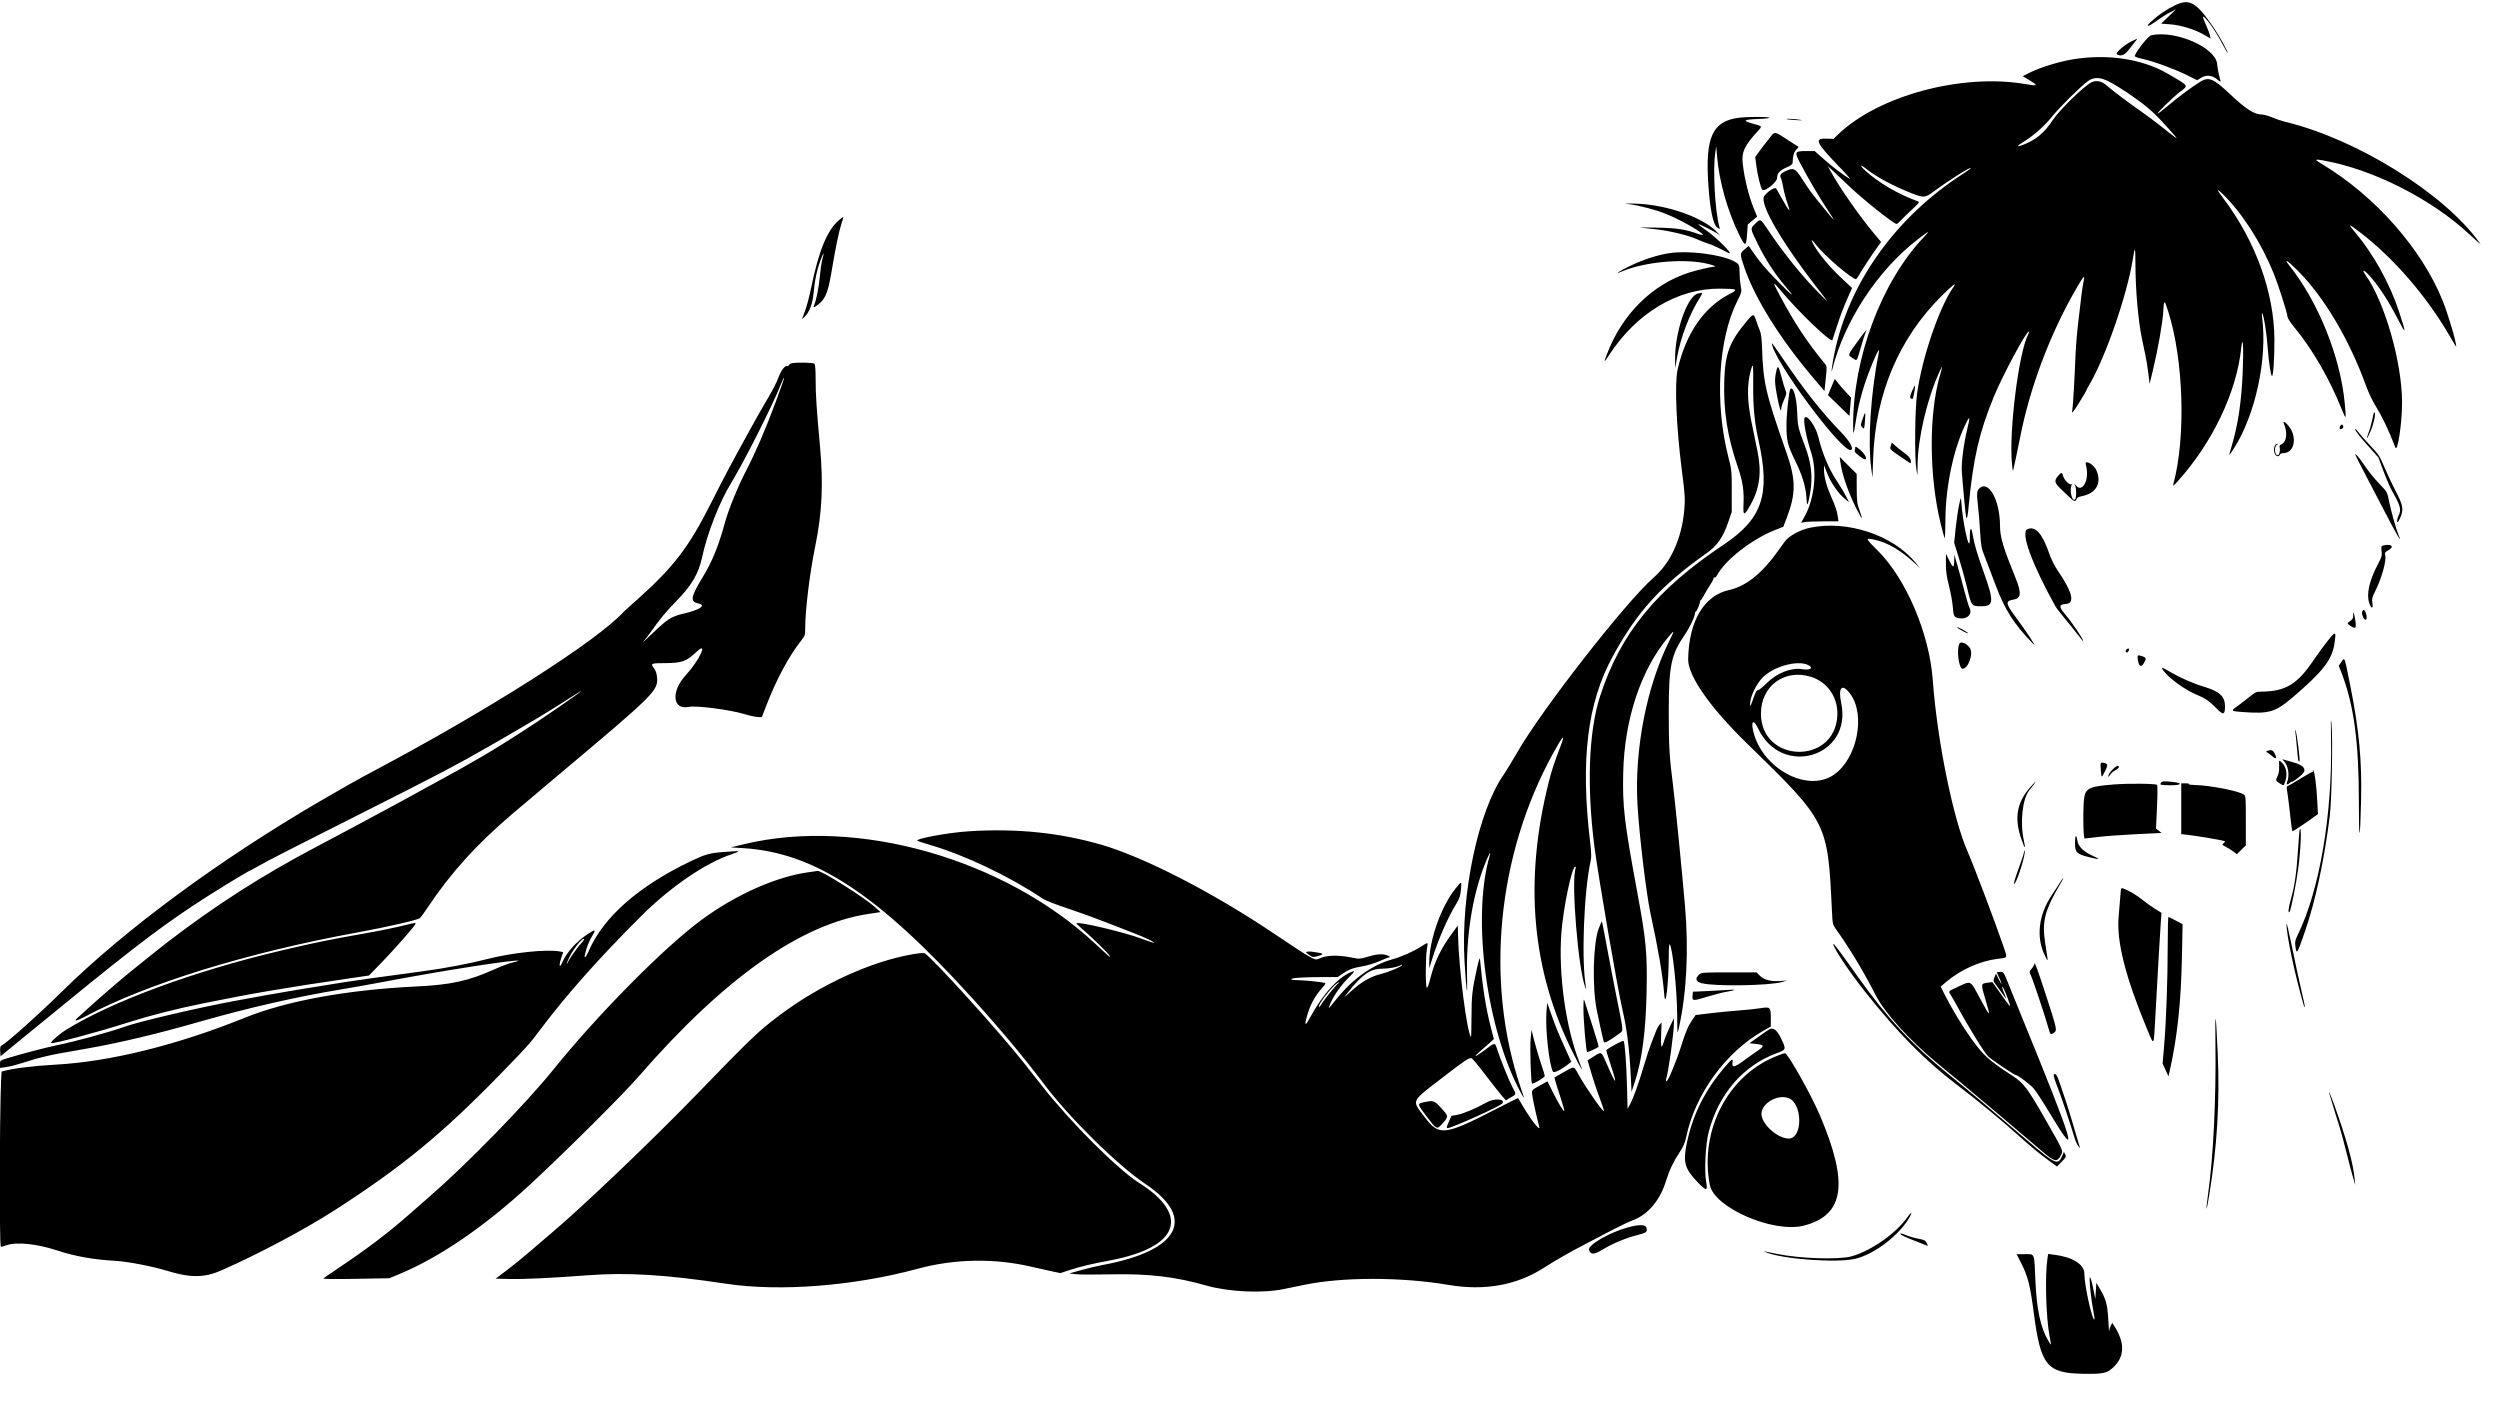 <svg width="400" height="226" viewBox="0 0 400 226" fill="none" xmlns="http://www.w3.org/2000/svg">
<g clip-path="url(#clip0_0_1)">
<path fill-rule="evenodd" clip-rule="evenodd" d="M348.046 0.824C346.747 1.439 345.32 2.402 344.245 3.391C343.123 4.424 343.634 4.379 345.087 3.317C345.727 2.849 346.683 2.247 347.211 1.979L348.173 1.492L346.973 2.636L345.774 3.78L347.246 3.893C348.975 4.026 351.227 4.726 352.7 5.589L353.694 6.172L353.579 5.628C353.515 5.328 353.214 4.54 352.909 3.875C352.604 3.21 352.411 2.667 352.48 2.667C352.87 2.667 354.361 4.747 355.496 6.875C355.973 7.769 356.395 8.5 356.433 8.5C356.604 8.5 355.104 5.76 354.235 4.485C351.426 0.361 350.359 -0.27 348.046 0.824ZM344.214 5.636C343.735 5.738 341.935 7.972 341.554 8.939C341.507 9.058 341.965 9.235 342.781 9.415C344.55 9.804 347.897 11.028 349.898 12.017L351.546 12.832L352.121 12.477C352.99 11.939 353.867 12.004 354.692 12.667C355.219 13.09 355.35 13.142 355.278 12.898C355.004 11.957 354.839 11.14 354.737 10.206C354.45 7.577 348.079 4.81 344.214 5.636ZM341.013 6.631C339.827 7.225 338.395 8.498 338.698 8.689C339.292 9.066 339.92 8.845 340.536 8.042C340.87 7.606 341.341 7.006 341.584 6.708C341.826 6.41 342 6.169 341.97 6.173C341.941 6.176 341.51 6.383 341.013 6.631ZM278.196 18.846C273.961 19.395 272.803 21.977 273.343 29.667C273.625 33.672 274.116 35.986 274.776 36.419C275.212 36.704 275.215 36.703 275.105 36.312C274.394 33.778 274.029 27.04 274.456 24.333L274.6 23.417L274.73 25C275.061 29.021 276.39 33.726 278.29 37.604C279.227 39.516 279.385 39.502 279.528 37.489L279.639 35.922L280.393 35.285L281.147 34.649L280.821 33.888C279.883 31.699 279.128 28.771 278.835 26.177C278.625 24.328 279.105 23.302 281.28 20.947C281.976 20.194 281.986 20.21 280.567 19.817C278.672 19.292 278.856 19.13 281.462 19.029C282.66 18.982 283.288 18.902 283.083 18.821C282.655 18.653 279.564 18.668 278.196 18.846ZM285.847 19.062C285.885 19.096 286.554 19.165 287.333 19.215C288.363 19.282 288.545 19.268 288 19.166C287.237 19.022 285.721 18.949 285.847 19.062ZM282.966 22.292C282.468 22.91 281.786 23.801 281.449 24.27L280.837 25.123L281.005 26.458C281.192 27.956 281.724 30.124 281.962 30.362C282.341 30.741 284.333 29.157 284.333 28.476C284.333 27.709 284.728 27.285 285.958 26.732C286.721 26.388 286.833 26.276 286.833 25.856C286.833 25.001 287.032 24.347 287.42 23.929L287.799 23.52L286.525 22.7C283.674 20.865 284.076 20.912 282.966 22.292ZM134.293 35.175C132.363 36.765 130.979 40.135 129.739 46.256C129.503 47.42 129.086 48.981 128.812 49.725L128.313 51.077L128.743 50.673C129.518 49.945 130.015 48.612 130.185 46.806C130.382 44.71 130.695 43.225 131.262 41.697C131.782 40.292 131.929 40.203 131.573 41.508C131.436 42.008 131.252 43.266 131.163 44.304C131.021 45.963 130.616 47.995 130.252 48.875C130.059 49.341 130.358 49.211 131.219 48.455C132.165 47.623 132.572 46.433 133.171 42.75C133.654 39.777 134.276 36.826 134.657 35.696C135.043 34.552 135.045 34.555 134.293 35.175ZM126.698 58.119C126.486 58.159 126.272 58.299 126.222 58.429C126.173 58.559 126.059 58.62 125.97 58.565C125.683 58.387 125.013 59.197 124.656 60.152C124.238 61.269 123.553 62.591 122.402 64.5C121.599 65.832 118.536 71.369 116.549 75.083C116.058 76 114.824 78.4 113.807 80.417C110.21 87.548 107.829 90.675 102.086 95.809C100.893 96.876 99.879 97.791 99.833 97.842C95.658 102.477 78.2 113.603 59.833 123.336C57.421 124.614 54.782 126.098 51.25 128.16C35.031 137.632 20.083 148.65 10 158.566C6.02 162.48 1.282 166.713 0.208 167.313C0.052 167.401 -0.004 167.689 0.031 168.219L0.083 168.997L3.75 165.992C20.421 152.331 24.501 149.161 30.937 144.871C33.907 142.892 39.998 139.167 40.265 139.167C40.293 139.167 40.751 138.914 41.283 138.605C42.739 137.76 46.775 135.695 59.167 129.454C70.324 123.834 73.107 122.37 78.25 119.414C85.385 115.314 87.359 114.128 91.904 111.214C95.035 109.207 90.744 112.288 86 115.453C83.262 117.28 79.117 119.895 77.292 120.947C74.837 122.363 74.193 122.731 73.417 123.165C72.282 123.799 66.006 127.239 64.667 127.961C64.071 128.282 62.721 129.014 61.667 129.586C59.073 130.994 53.402 134.025 50.75 135.42C41.979 140.033 34.504 144.82 26.667 150.844C25.898 151.435 22.412 154.223 20.705 155.612C19.071 156.942 15.331 160.175 14.181 161.252C13.577 161.817 12.909 162.423 12.696 162.598C11.614 163.488 12.044 163.495 13.693 162.614C23.42 157.418 39.548 152.429 56.917 149.241C62.094 148.291 66.829 147.207 67.189 146.89C67.338 146.759 67.895 145.998 68.426 145.2C72.114 139.663 76.291 135.047 82.013 130.188C83.808 128.664 87.063 125.917 89.247 124.083C104.734 111.085 105.306 110.52 105.129 108.381C105.083 107.826 104.921 107.308 104.698 107.007C104.044 106.122 104.06 106.113 106.5 106.098C109.12 106.081 109.826 105.823 111.445 104.292C113.386 102.456 111.925 105.634 109.73 108.022C107.32 110.643 107.588 113.624 110.188 113.104C111.434 112.855 116.78 113.549 119.148 114.267C119.917 114.501 120.848 114.705 121.217 114.721L121.889 114.75L122.666 112.743C124.193 108.801 126.193 105.055 128.023 102.712C128.824 101.685 128.833 101.66 128.833 100.451C128.833 97.632 129.564 91.664 130.419 87.5C131.54 82.041 131.758 77.44 131.186 71.25C130.65 65.444 130.501 63.135 130.5 60.658C130.5 59.125 130.436 58.336 130.3 58.2C130.106 58.006 127.587 57.949 126.698 58.119ZM124.105 64.344C122.385 68.931 120.874 72.433 119.352 75.36C118.072 77.82 116.559 81.531 115.998 83.583C114.949 87.423 113.965 89.828 112.358 92.473C110.48 95.564 110.382 96.276 111.792 96.577C113.043 96.845 111.944 97.581 109.418 98.168C107.433 98.629 106.787 99.036 104.417 101.319C103.317 102.379 102.646 102.984 102.927 102.665C103.207 102.345 103.676 101.746 103.969 101.333C105.686 98.914 106.486 97.941 108.2 96.194C110.654 93.692 111.779 91.78 112.337 89.167C113.15 85.353 115.097 80.367 116.974 77.289C119.105 73.795 123.704 64.675 124.926 61.521C125.188 60.844 125.426 60.362 125.455 60.448C125.484 60.535 124.876 62.288 124.105 64.344ZM374.534 68.032C374.312 68.255 374.262 68.668 374.458 68.664C374.803 68.657 375.031 68.358 374.887 68.102C374.769 67.891 374.691 67.875 374.534 68.032ZM376.833 68.741C376.833 68.902 377.668 69.97 378.689 71.116L380.544 73.199L381.351 75.364C381.794 76.555 382.396 77.954 382.687 78.473C384.138 81.055 384.252 81.503 383.736 82.59C383.591 82.896 383.504 83.282 383.544 83.448C383.595 83.663 383.728 83.509 384.002 82.917C384.628 81.563 384.52 80.884 383.317 78.593C382.747 77.508 381.924 75.766 381.488 74.722C380.754 72.964 380.589 72.711 379.243 71.297C378.444 70.458 377.575 69.474 377.312 69.11C376.997 68.676 376.833 68.55 376.833 68.741ZM376.833 72.731C376.833 72.79 377.629 74.355 378.602 76.21C379.574 78.065 380.933 80.671 381.623 82C383.591 85.797 384.45 87.234 383.749 85.555C383.38 84.671 382.571 81.797 382.265 80.279C381.948 78.708 381.973 78.755 380.828 77.549C379.727 76.389 378.956 75.426 378.047 74.077C377.41 73.132 376.833 72.493 376.833 72.731ZM316.667 78.167C316.283 78.551 316.255 79.064 316.503 81.155C316.596 81.941 316.739 83.708 316.819 85.083C316.949 87.29 317.026 87.73 317.474 88.833C317.753 89.521 318.554 91.621 319.254 93.5C320.783 97.605 322.226 99.863 325.378 103.083C325.99 103.709 324.209 101.016 322.375 98.543C320.889 96.539 320.858 96.145 322.165 95.936C323.378 95.742 323.465 94.879 322.51 92.531C320.498 87.584 320.006 85.935 320.002 84.118C319.994 80.003 318.139 76.694 316.667 78.167ZM313.456 80.764C313.295 81.504 313.051 83.174 312.914 84.474L312.665 86.837L313.413 89.248C313.825 90.573 314.391 92.616 314.672 93.787C315.457 97.059 315.408 96.993 317.049 96.998C319.053 97.003 319.081 96.236 317.265 91.181C316.375 88.705 315.891 87.073 315.686 85.851C315.382 84.048 315.167 84.223 315.167 86.273C315.167 88.846 314.004 83.619 313.79 80.083C313.755 79.495 313.716 79.574 313.456 80.764ZM289.583 84.442C288.007 84.776 286.22 85.751 285.583 86.624C285.308 87.001 284.771 87.746 284.39 88.279C281.892 91.777 279.311 93.823 276.667 94.4C272.635 95.279 270.203 99.395 270.106 105.5C270.064 108.108 273.605 113.187 279.396 118.83C292.44 131.539 292.428 131.514 293.101 145.583C293.211 147.871 293.223 147.931 293.753 148.667C295.859 151.593 298.27 155.597 300.076 159.167C301.547 162.076 305.478 166.413 310.083 170.207C311.183 171.114 312.871 172.505 313.833 173.299C315.869 174.978 324.152 181.978 326.583 184.073C328.758 185.947 329.131 186.03 329.775 184.784C330.127 184.104 330.169 184.198 327.225 179.041C324.424 174.135 323.796 173.304 322 172.13C318.146 169.612 317.383 168.922 315.372 166.138C314.096 164.37 312.246 161.316 311.254 159.341L310.507 157.853L311.378 157.114C313.679 155.162 316.77 153.77 319.583 153.419C321.327 153.202 321.231 153.423 320.507 151.291C319.331 147.824 315.704 138.239 314.784 136.167C312.499 131.017 309.932 118.346 309.246 108.833C308.705 101.344 304.95 92.54 300.374 88.032C298.382 86.07 298.371 85.999 300.127 86.403C302.114 86.861 304.236 88.128 306.402 90.152L307.221 90.917L306.486 90.02C302.854 85.596 295.53 83.179 289.583 84.442ZM324.391 84.662C323.242 85.137 325.062 90.148 328.901 97.08C329.001 97.262 329.615 98.049 330.264 98.83C330.914 99.611 331.87 100.802 332.389 101.476C332.909 102.15 333.333 102.659 333.333 102.608C333.333 102.258 331.577 99.653 330.382 98.232C329.381 97.041 329.416 96.699 330.542 96.634C332.021 96.549 331.596 94.745 329.313 91.41C328.724 90.55 328.211 89.526 327.854 88.5C326.758 85.345 325.666 84.135 324.391 84.662ZM381.27 87.286C381.001 87.355 380.971 87.478 381.053 88.172C381.138 88.889 381.073 89.121 380.475 90.258C379.084 92.896 378.602 95.051 379.08 96.489C379.412 97.489 379.729 97.449 379.576 96.427C379.488 95.84 379.556 95.547 379.966 94.734C381.094 92.497 381.907 89.548 381.62 88.74C381.519 88.457 381.616 88.329 382.173 88.016C383.19 87.445 382.579 86.95 381.27 87.286ZM311.344 90.167C311.339 91.392 311.451 92.202 311.841 93.75C312.118 94.85 312.39 96.35 312.445 97.083C312.562 98.638 312.638 98.771 313.494 98.916C314.775 99.132 315.635 98.237 315.116 97.226C314.981 96.964 314.599 95.7 314.266 94.417C313.933 93.133 313.442 91.333 313.174 90.417L312.687 88.75L312.677 89.708C312.664 90.936 312.478 90.917 311.854 89.625L311.351 88.583L311.344 90.167ZM378.003 97.747C377.757 98.042 378.149 99.167 378.497 99.167C378.734 99.167 378.698 98.328 378.441 97.864C378.246 97.514 378.205 97.503 378.003 97.747ZM376.5 98.493C376.5 98.973 376.397 99.126 375.792 99.547C375.528 99.732 375.555 99.787 376.091 100.151C376.914 100.711 377.067 100.494 376.825 99.108C376.619 97.921 376.5 97.697 376.5 98.493ZM313.15 100.396C313.375 100.667 314.81 101.412 314.911 101.311C314.944 101.277 314.514 101.001 313.955 100.696C313.396 100.391 313.034 100.256 313.15 100.396ZM372.46 102.495C371.844 103.266 370.832 104.649 370.212 105.57C367.532 109.545 365.676 110.652 361.667 110.667C361.019 110.669 360.786 110.778 359.964 111.46C359.439 111.894 358.596 112.543 358.089 112.901C356.88 113.755 356.898 113.782 358.751 113.921C363.049 114.243 364.043 113.954 366.833 111.571C371.678 107.433 373.108 105.594 373.509 102.988C373.822 100.949 373.732 100.906 372.46 102.495ZM313.506 102.989C313.016 103.904 313.405 107 314.009 107C314.917 107 315.774 104.619 315.195 103.708C314.719 102.957 313.745 102.543 313.506 102.989ZM340.293 103.869C340.113 104.003 340.057 104.164 340.143 104.3C340.252 104.473 340.321 104.466 340.489 104.263C340.794 103.896 340.648 103.604 340.293 103.869ZM342.049 105.523C342.194 106.608 342.559 106.851 342.987 106.149C343.45 105.39 343.425 105.231 342.808 105.016C342.003 104.736 341.948 104.773 342.049 105.523ZM289.342 106.421C290.222 106.876 289.64 107.271 288.378 107.073C286.537 106.785 284.305 107.673 282.6 109.371C281.967 110.001 281.355 110.48 281.241 110.436C281.107 110.385 280.901 110.727 280.668 111.386C280.085 113.034 280.025 113.157 280.011 112.739C279.975 111.631 280.897 109.607 281.952 108.479C283.668 106.645 287.637 105.54 289.342 106.421ZM346.159 107.322C346.981 108.477 349.64 110.408 351.381 111.116C352.772 111.681 353.564 112.218 354.582 113.285C355.713 114.473 356 114.417 356 113.011C356 111.411 355.123 110.612 352.516 109.837C350.934 109.367 348.734 108.399 347.253 107.523C345.87 106.704 345.696 106.672 346.159 107.322ZM289.75 108.291C292.412 109.124 294.107 111.599 293.976 114.46C293.611 122.427 281.753 122.142 281.75 114.167C281.749 109.754 285.537 106.972 289.75 108.291ZM296.028 111.003C298.567 114.411 297.118 121.476 293.362 123.999C289.079 126.876 281.836 122.878 280.496 116.897C280.135 115.288 280.603 115.079 281.292 116.542C285.057 124.537 296.399 121.091 294.596 112.5C294.063 109.962 294.732 109.263 296.028 111.003ZM362.75 120.167C362.567 120.245 362.497 120.315 362.595 120.322C362.693 120.328 363.087 120.602 363.47 120.93C364.226 121.576 364.389 121.414 363.912 120.492C363.654 119.993 363.352 119.908 362.75 120.167ZM364.652 121.849C364.644 121.978 364.649 122.433 364.663 122.861C364.678 123.292 364.573 123.864 364.428 124.144C364.066 124.845 364.087 124.924 364.759 125.339C365.431 125.754 365.387 125.77 365.642 125.017C366.045 123.823 365.807 122.647 365.017 121.932C364.751 121.691 364.663 121.671 364.652 121.849ZM336.125 123.125C336.233 124.539 336.226 124.535 336.739 123.522C337.264 122.486 337.273 122.234 336.792 122.105C336.059 121.909 336.034 121.946 336.125 123.125ZM337.996 123.132C337.631 123.496 337.336 123.934 337.339 124.105C337.344 124.366 337.382 124.351 337.569 124.013C337.692 123.791 338.074 123.452 338.417 123.26C339.039 122.912 339.193 122.648 338.842 122.531C338.741 122.497 338.36 122.767 337.996 123.132ZM345.727 125.299C345.552 125.579 345.645 125.602 347.103 125.639C349.013 125.688 349.414 125.292 347.642 125.107C346.135 124.95 345.932 124.97 345.727 125.299ZM324.868 125.917C322.707 128.371 322.26 130.823 323.372 134.124C323.958 135.866 324.161 136.021 323.815 134.462C323.172 131.561 323.598 127.745 324.717 126.398C325.912 124.959 326.024 124.604 324.868 125.917ZM338.25 125.511C334.429 125.808 333.766 126.088 333.488 127.523C333.252 128.744 333.296 134.167 333.542 134.165C333.656 134.164 334.612 134.054 335.667 133.919C336.721 133.785 339.443 133.584 341.715 133.474L345.847 133.274L345.404 132.92L344.961 132.567L345.12 129.159C345.212 127.187 345.217 125.68 345.131 125.583C344.943 125.37 340.654 125.325 338.25 125.511ZM155 133.006C151.776 133.212 146.447 134.189 146.784 134.511C146.857 134.581 147.704 134.867 148.667 135.145C154.304 136.778 161.479 140.189 166.833 143.78C167.271 144.074 168.866 144.704 170.667 145.295C172.362 145.851 175.192 146.875 176.955 147.57C178.717 148.265 180.667 149.024 181.288 149.257C182.853 149.845 184.667 150.692 184.667 150.835C184.667 150.901 183.785 150.622 182.708 150.214C179.904 149.154 172.537 147.408 172.217 147.728C172.187 147.757 172.633 148.186 173.207 148.681C174.823 150.076 177.344 152.541 177.537 152.914C177.739 153.307 177.591 153.184 175.25 151.003C160.646 137.401 137.233 130.738 119.167 135.042L116.917 135.578L119 135.71C130.339 136.43 140.469 143.075 155.523 159.667C159.966 164.564 164.008 169.398 166.994 173.384C171.063 178.817 178.807 186.451 183.3 189.459C191.486 194.938 188.69 200.139 176.333 202.418C175.554 202.562 174.054 202.92 173 203.214L171.083 203.75L172.083 203.872C172.633 203.939 175.221 203.95 177.833 203.895C183.792 203.771 188.07 204.275 193 205.683C196.584 206.706 201.886 206.957 205.333 206.265C206.021 206.127 207.473 205.827 208.56 205.599C214.742 204.299 224.165 204.297 231.821 205.593C237.496 206.553 242.637 205.64 246.917 202.911C248.92 201.633 251.161 200.35 253.667 199.046C254.904 198.402 256.859 197.38 258.011 196.775C259.162 196.17 260.625 195.48 261.261 195.241C263.718 194.318 265.63 192.026 266.603 188.836C267.104 187.194 267.739 185.871 268.786 184.286C269.33 183.463 269.6 182.833 269.778 181.975C271.211 175.05 276.104 168.319 282.204 164.882L283.326 164.25L283.329 162.895C283.334 161.133 283.245 161.05 281.621 161.318C280.959 161.428 279.443 161.587 278.254 161.672C277.065 161.757 275.014 161.957 273.696 162.115L271.301 162.404L270.84 163.077C270.079 164.188 269.739 164.973 268.999 167.333C268.227 169.795 266.891 173 266.638 173C266.55 173 266.522 172.861 266.575 172.692C266.961 171.477 267.835 165.179 267.828 163.667L267.824 162.917L267.158 164.322C266.791 165.096 266.376 166.127 266.234 166.614C265.835 167.986 265.704 167.676 265.782 165.542L265.853 163.583L265.523 163.961C265.341 164.169 265.063 164.694 264.905 165.128C264.747 165.562 264.433 166.367 264.207 166.917C263.98 167.467 263.438 169.117 263.001 170.583C262.115 173.562 261.368 175.634 260.798 176.703L260.417 177.417L260.308 173.5C260.21 169.942 259.961 166.739 259.768 166.545C259.637 166.415 257 167.861 257.003 168.06C257.005 168.165 257.343 169.262 257.753 170.5C258.855 173.825 258.58 173.705 257.068 170.2C256.185 168.154 256.298 168.21 254.882 169.105L254.014 169.654L254.269 170.535C254.88 172.644 255.391 174.202 256.024 175.886C256.396 176.877 256.666 177.723 256.624 177.765C256.451 177.938 253.73 174.04 252.646 172.066C251.787 170.5 251.97 170.54 250.215 171.535L248.709 172.39L248.864 172.987C248.95 173.315 249.323 174.507 249.694 175.635C250.065 176.764 250.332 177.723 250.289 177.767C250.166 177.889 249.281 176.421 248.396 174.63L247.597 173.01L246.507 173.612C244.959 174.467 245.03 174.367 245.197 175.458C245.329 176.32 246.038 179.472 246.266 180.208C246.595 181.276 245.046 179.347 243.621 176.917C243.244 176.275 242.922 175.727 242.903 175.699C242.885 175.67 241.343 176.433 239.476 177.393C231.08 181.713 230.262 181.808 227.938 178.726C225.836 175.94 225.616 176.406 230.986 172.275C234.558 169.528 234.954 169.265 235.45 169.314C235.56 169.324 236.551 170.515 237.652 171.958C238.753 173.402 239.942 174.914 240.294 175.318L240.934 176.052L241.717 175.594C242.642 175.052 242.628 175.13 242.012 173.988C241.485 173.013 240.057 169.491 239.583 168C239.182 166.736 239.247 166.738 237.668 167.931C236.021 169.175 235.501 169.342 236.83 168.201C237.332 167.77 238.029 167.154 238.38 166.833L239.017 166.25L238.509 164.284C237.742 161.31 237.207 157.921 236.796 153.417C236.768 153.11 236.575 153.721 236.297 155C235.545 158.457 235.454 159.281 235.44 162.699C235.432 164.505 235.398 165.953 235.363 165.918C234.72 165.275 233.409 155.024 233.286 149.672L233.25 148.095L232.378 149.271C230.555 151.733 229.515 153.892 228.832 156.631C228.571 157.679 228.391 158.125 228.277 158.01C228.062 157.795 228.082 153.079 228.303 151.833C228.508 150.681 228.549 150.7 227.411 151.427C226.096 152.269 224.305 153.064 222.734 153.504C219.57 154.39 216.431 156.619 213.88 159.791C212.449 161.57 212.399 161.607 212.866 160.542C213.449 159.209 214.557 157.64 215.766 156.435C216.623 155.58 216.811 155.32 216.5 155.415C214.393 156.06 211.689 158.95 209.65 162.739C208.865 164.196 208.663 164.187 209.078 162.712C209.637 160.723 210.366 159.369 211.633 157.966C212.032 157.526 212.135 157.315 211.976 157.265C211.512 157.119 208.692 156.833 207.707 156.833C207.146 156.833 206.647 156.769 206.598 156.69C206.468 156.479 208.398 156.336 211.387 156.335L214.023 156.333L214.763 155.824C215.799 155.112 216.442 154.871 218.033 154.601C218.815 154.468 219.996 154.106 220.75 153.768C221.483 153.44 222.196 153.164 222.333 153.155C222.471 153.147 222.358 153.037 222.083 152.911C221.343 152.572 220.386 152.619 218.885 153.068C217.632 153.443 217.477 153.455 216.481 153.249C214.034 152.743 212.209 152.801 210.938 153.426C210.366 153.707 209.84 153.406 203.68 149.268C194.034 142.788 183.073 137.151 176.275 135.175C169.549 133.22 162.644 132.516 155 133.006ZM323.846 136.305C323.839 136.518 323.453 137.707 322.989 138.946C322.309 140.761 322.045 141.795 322.383 141.319C322.915 140.571 324.124 136.584 323.951 136.148C323.898 136.014 323.854 136.08 323.846 136.305ZM115.42 136.35C113.493 136.509 112.77 136.72 110.567 137.771C102.213 141.754 96.579 146.694 94.223 152.103C93.745 153.199 93.416 153.516 93.595 152.708C93.835 151.623 94.217 150.648 94.744 149.771C95.418 148.652 95.287 148.612 93.937 149.52C92.111 150.748 90.657 152.398 89.907 154.093C89.489 155.038 89.408 154.428 89.798 153.272L90.113 152.338L89.536 152.23C87.515 151.851 81.975 152.423 78.128 153.407C74.986 154.212 71.263 154.917 67.5 155.421C60.851 156.312 57.024 156.847 54.917 157.18C50 157.957 44.445 158.88 42.333 159.27C41.096 159.499 39.108 159.864 37.917 160.082C32.028 161.158 22.298 163.426 19.981 164.263C17.566 165.134 11.763 166.719 9 167.26C7.552 167.544 3.145 168.703 1.125 169.33C0.013 169.676 7.15628e-06 169.687 7.15628e-06 170.272V170.865L0.838 170.749C1.761 170.622 2.342 170.466 5.147 169.587C6.191 169.26 8.066 168.81 9.314 168.587C10.562 168.364 12.708 167.983 14.083 167.74C19.279 166.824 25.219 165.404 32.167 163.414C39.707 161.255 47.574 159.46 54.417 158.335C56.158 158.049 59.308 157.487 61.417 157.086C70.663 155.328 82.674 153.452 82.947 153.725C82.977 153.755 82.57 153.876 82.043 153.993C81.515 154.11 80.264 154.575 79.263 155.026C74.991 156.95 72.189 157.571 66.583 157.838C55.589 158.361 45.843 160.14 39.167 162.842C28.448 167.179 17.648 169.861 8.972 170.338C5.21 170.546 1.98 170.955 0.292 171.439C-0.031 171.531 -0.176 199.5 0.146 199.5C0.226 199.5 0.61 199.387 1 199.25C2.651 198.668 5.846 198.992 9.167 200.079C12.068 201.03 14.904 201.531 18.583 201.745C20.49 201.856 24.437 202.621 26.708 203.32C30.469 204.478 32.692 204.464 35.417 203.265C41.316 200.669 48.724 196.736 53.5 193.664C64.312 186.709 70.657 181.503 80.006 171.917C84.149 167.669 84.781 166.969 86.248 165C90.46 159.351 95.789 153.345 102.663 146.499C107.312 141.87 112.913 138.055 117.111 136.657C118.735 136.117 118.584 136.09 115.42 136.35ZM129.613 139.522C124.309 140.203 117.771 143.094 112.167 147.236C106.183 151.657 95.619 162.345 88.511 171.167C84.142 176.59 74.677 186.295 68.738 191.44C67.907 192.161 66.369 193.506 65.322 194.43C62.139 197.236 58.675 199.862 54.25 202.821C52.967 203.679 51.842 204.455 51.75 204.545C51.641 204.652 53.432 204.676 56.935 204.614L62.287 204.52L63.935 203.835C70.337 201.174 77.642 196.167 84.818 189.522C90.537 184.225 99.657 175.15 102.167 172.259C115.8 156.553 128.085 147.86 138.96 146.226L140.887 145.936L140.079 145.205C138.297 143.591 131.246 139.147 130.796 139.354C130.771 139.366 130.238 139.441 129.613 139.522ZM329.492 141.375C329.194 141.856 328.659 142.678 328.303 143.2C326.174 146.33 325.746 149.926 327.156 152.833C327.752 154.06 327.746 154.202 327.233 150.917C326.678 147.368 327.157 145.576 329.87 141.042C330.048 140.744 330.158 140.5 330.114 140.5C330.071 140.5 329.791 140.894 329.492 141.375ZM339.26 143.301C339.205 144.006 339.079 145.523 338.979 146.67C338.633 150.672 340.058 156.289 343.558 164.723C344.669 167.401 344.594 167.498 344.831 163.081C345.187 156.443 345.663 148.247 345.755 147.153L345.848 146.056L344.833 145.43C344.275 145.086 343.353 144.429 342.784 143.97C341.825 143.197 340.701 142.528 339.753 142.168C339.366 142.021 339.359 142.038 339.26 143.301ZM346.833 151.278C346.833 156.677 346.583 163.6 346.25 167.454L346.016 170.157L346.485 171.19L346.954 172.222L347.14 171.403C348.366 166.002 348.971 160.357 349.114 152.973L349.213 147.862L348.148 147.307C347.563 147.002 347.027 146.727 346.958 146.696C346.89 146.664 346.833 148.726 346.833 151.278ZM255.796 148.556C254.899 150.913 254.73 157.898 255.48 161.599C255.888 163.613 256.478 166.306 256.598 166.699C256.685 166.988 257.526 166.536 259.122 165.344C259.767 164.862 259.801 165.27 258.641 159.5C258.19 157.254 257.493 153.63 257.093 151.447C256.693 149.263 256.339 147.451 256.308 147.42C256.276 147.388 256.046 147.9 255.796 148.556ZM365.845 147.838C365.812 149.52 367.2 156.072 368.608 160.888C368.774 161.456 368.816 161.077 368.66 160.412C368.015 157.657 367.194 153.876 366.581 150.84C366.182 148.866 365.851 147.514 365.845 147.838ZM65.167 147.935C63.171 148.438 61.107 148.863 58 149.413C52.429 150.398 50.481 150.8 44.917 152.11C31.126 155.359 18.082 160.158 10.667 164.711C9.521 165.414 8.004 166.741 8.177 166.889C8.4 167.079 15.587 165.161 20.333 163.645C23.978 162.48 27.992 161.457 32.583 160.522C40.321 158.947 45.749 158.023 56.474 156.457L59.032 156.083L61.058 154C63.131 151.869 66.5 148.028 66.5 147.796C66.5 147.63 66.288 147.652 65.167 147.935ZM92.965 150.961C92.318 151.635 90.833 153.793 90.833 154.059C90.833 154.149 90.789 154.178 90.734 154.123C90.68 154.069 90.914 153.495 91.254 152.848C91.893 151.632 93.24 150.018 93.445 150.223C93.509 150.287 93.293 150.619 92.965 150.961ZM293.333 151.076C293.333 151.669 295.919 155.541 298.402 158.667C303.755 165.403 307.97 169.665 313.25 173.675C316.265 175.964 320.56 179.503 322.75 181.5C324.578 183.167 326.521 184.774 327.937 185.788L329.123 186.639L329.885 185.861C330.586 185.144 330.629 185.053 330.433 184.692L330.221 184.301L330.004 184.823C329.298 186.528 328.947 186.383 324.406 182.5C317.473 176.572 315.847 175.207 311.667 171.806C305.853 167.075 301.902 162.818 297.25 156.269C293.999 151.692 293.333 150.81 293.333 151.076ZM209.121 152.281C208.883 152.344 208.945 152.44 209.44 152.777C210.013 153.165 210.107 153.18 210.782 152.991C212.029 152.642 211.896 152.539 209.833 152.259C209.604 152.228 209.284 152.238 209.121 152.281ZM146.083 152.671C139.398 153.806 131.25 157.532 124.75 162.426C121.294 165.028 120.423 165.862 111.064 175.519C104.048 182.758 92.764 193.508 88.05 197.442C87.298 198.07 85.835 199.322 84.8 200.224C83.764 201.127 82.104 202.477 81.109 203.224L79.301 204.583L81.442 204.637C83.744 204.695 88.351 204.479 93.833 204.057C100.292 203.559 106.379 203.925 116.25 205.406C124.818 206.691 136.667 205.757 146.872 202.991C152.721 201.406 159.114 201.294 165 202.673C165.779 202.856 167.145 203.161 168.035 203.352L169.653 203.699L171.202 203.189C172.856 202.645 174.594 202.232 177.667 201.653C188.613 199.59 190.508 194.466 182.25 189.258C178.849 187.113 171.37 179.651 166.813 173.858C165.901 172.698 164.539 170.969 163.786 170.015C159.97 165.18 149.438 153.533 148 152.557C147.826 152.439 147.242 152.474 146.083 152.671ZM325.508 154.196C325.504 154.349 325.309 154.702 325.075 154.979C324.674 155.456 324.664 155.512 324.9 155.968C325.181 156.511 326.97 161.83 327.598 163.99C328.087 165.669 328.046 165.617 328.594 165.258C329.17 164.881 329.147 164.764 327.497 159.667C326.081 155.292 325.52 153.75 325.508 154.196ZM224.333 154.414C224.333 154.629 222.229 155.517 220.987 155.827C219.269 156.254 217.823 157.088 216.159 158.612C214.923 159.744 214.92 159.746 215.569 158.917C217.908 155.926 219.215 155.002 221.118 154.993C222.347 154.987 223.571 154.741 224.292 154.356C224.315 154.343 224.333 154.37 224.333 154.414ZM271.878 155.917C271.166 156.547 271.299 157.043 272.25 157.306C274.238 157.856 283.141 157.719 285.18 157.108L285.917 156.886L284.75 156.962C283.273 157.057 282.249 156.783 281.576 156.11L281.049 155.583H276.652C272.491 155.583 272.234 155.601 271.878 155.917ZM319.5 155.59C319.5 155.639 319.64 155.958 319.812 156.298C319.984 156.638 320.171 157.104 320.228 157.333C320.285 157.563 320.112 157.308 319.843 156.769L319.353 155.787L319.116 156.352C318.986 156.663 318.936 156.992 319.005 157.083C319.073 157.175 319.55 157.839 320.065 158.559C320.579 159.279 321 159.829 321 159.781C321 159.733 320.85 159.344 320.667 158.917C320.286 158.03 320.229 157.533 320.582 158.182C320.923 158.81 321.683 160.873 321.602 160.953C321.565 160.991 321.229 160.586 320.857 160.053C320.485 159.519 319.865 158.644 319.479 158.106L318.777 157.129L318.02 157.233C316.92 157.384 316.916 157.408 317.665 159.912C318.542 162.841 318.48 162.845 316.919 159.965C315.138 156.679 315.499 156.871 313.137 157.951C311.729 158.594 311.724 158.599 312.057 159.088C312.18 159.269 312.552 159.915 312.884 160.524C314.966 164.349 317.472 168.424 318.112 169.027C318.721 169.6 322.282 172 322.523 172C322.81 172 324.683 173.397 325.35 174.109C325.68 174.462 326.908 176.346 328.078 178.297C332.769 186.118 331.99 183.495 323.34 162.333C322.684 160.729 321.795 158.535 321.365 157.458C320.592 155.52 320.578 155.5 320.042 155.5C319.744 155.5 319.5 155.54 319.5 155.59ZM214.212 157.276C213.944 157.384 212.003 159.739 211.512 160.55C211.301 160.899 211.096 161.152 211.056 161.112C210.727 160.782 213.669 157.14 214.232 157.18C214.346 157.188 214.339 157.224 214.212 157.276ZM274.417 158.507C273.317 158.57 272.068 158.632 271.643 158.644L270.868 158.667L270.805 159.333C270.724 160.183 270.845 160.188 273.303 159.433C274.319 159.121 275.678 158.777 276.325 158.668C277.565 158.459 277.867 158.314 276.958 158.363C276.66 158.379 275.517 158.443 274.417 158.507ZM253.35 161.373C253.335 163.002 253.766 168.152 253.932 168.32C254.017 168.406 255.658 167.649 255.766 167.474C255.809 167.404 255.358 165.863 254.765 164.049C254.171 162.234 253.614 160.487 253.526 160.167C253.397 159.693 253.364 159.92 253.35 161.373ZM247.435 161.863C247.217 164.555 247.865 170.482 248.487 171.481C248.642 171.729 249.879 171.115 250.908 170.278L251.399 169.879L250.464 167.814C249.25 165.135 248.972 164.453 248.196 162.263L247.55 160.443L247.435 161.863ZM354.471 167.167C354.583 175.753 354.13 185.054 353.315 190.888C352.883 193.977 352.985 194.248 353.466 191.29C354.756 183.351 355.179 176.264 354.831 168.417C354.533 161.706 354.393 161.219 354.471 167.167ZM283.083 164.697C282.9 164.8 282.112 165.342 281.333 165.901L279.917 166.917L280.888 167.021C282.328 167.176 282.366 167.353 281.141 168.178C280.559 168.57 279.538 169.298 278.872 169.795C277.535 170.795 277.077 170.85 277.202 169.998C277.307 169.285 277.142 169.369 276.127 170.542C272.773 174.419 270.785 178.406 269.843 183.143C269.272 186.018 269.578 187.029 271.684 189.22C273.026 190.617 273.266 190.59 272.982 189.075C272.665 187.38 272.885 183.048 273.385 181.138C274.99 175.012 278.902 170.484 284.309 168.495C285.761 167.961 285.785 167.899 285.105 166.422C284.38 164.843 283.762 164.316 283.083 164.697ZM244.91 166.095C244.764 167.638 244.931 173.165 245.129 173.362C245.286 173.52 247.167 172.39 247.167 172.138C247.167 172.045 246.907 171.207 246.59 170.276C246.272 169.345 245.792 167.726 245.523 166.678L245.034 164.773L244.91 166.095ZM284.416 168.902C276.529 171.94 271.893 180.779 273.569 189.583C274.267 193.251 283.781 197.361 288.638 196.093C295.092 194.408 295.826 189.386 291.209 178.505C289.786 175.149 286.039 168.487 285.588 168.508C285.494 168.513 284.966 168.69 284.416 168.902ZM328.59 171.989C328.537 172.075 328.786 172.881 329.143 173.781C329.753 175.32 331.317 179.969 331.908 182C332.054 182.504 332.322 183.104 332.503 183.333L332.832 183.75L332.678 183.25C332.593 182.975 332.171 181.55 331.741 180.083C331.311 178.617 330.791 176.929 330.586 176.333C330.38 175.737 329.959 174.481 329.649 173.542C329.135 171.982 328.851 171.566 328.59 171.989ZM372.723 175.083C373.129 176.461 374.044 179.441 374.335 180.333C374.529 180.929 374.986 182.617 375.35 184.083C375.713 185.55 376.196 187.387 376.422 188.167L376.833 189.583L376.74 188.583C376.509 186.113 375.431 182.202 373.501 176.837C372.897 175.157 372.445 174.139 372.723 175.083ZM286.133 175.68C288.416 176.476 288.483 182.167 286.209 182.167C284.393 182.167 281.832 179.853 281.834 178.215C281.836 176.549 284.358 175.061 286.133 175.68ZM237.833 176.394C236.296 177.283 234.165 178.187 233.169 178.372L232.224 178.548L231.793 179.524C231.466 180.264 231.418 180.5 231.594 180.5C232.273 180.5 240.134 176.957 240.396 176.533C240.856 175.789 239.049 175.69 237.833 176.394ZM227.994 176.32C226.695 176.575 226.697 176.591 228.344 178.743C229.859 180.725 229.905 180.746 230.717 179.848C231.813 178.634 231.813 178.638 230.633 177.331C229.513 176.092 229.394 176.046 227.994 176.32ZM305.248 194.669C303.42 197.307 299.412 200.133 296.253 201.01C294.173 201.588 287.883 201.374 284.201 200.6C281.9 200.116 282.03 200.136 282.5 200.341C285.043 201.452 293.852 202.108 296.833 201.407C300 200.664 304.126 197.446 305.656 194.527C306.003 193.866 305.742 193.957 305.248 194.669ZM260.333 196.421C257.429 197.235 254.006 199.232 254.242 199.976C254.5 200.788 255.026 200.777 256.426 199.927C258.031 198.953 260.1 198.089 261.976 197.61C263.216 197.293 263.424 197.189 263.471 196.862C263.608 195.908 262.645 195.773 260.333 196.421ZM304.24 197.588C304.501 197.786 305.854 198.354 308.309 199.296C308.486 199.364 308.48 199.277 308.279 198.889C308.057 198.461 307.879 198.369 306.936 198.195C306.337 198.085 305.501 197.846 305.077 197.664C304.174 197.277 303.781 197.241 304.24 197.588ZM323.319 201.958C324.48 204.226 324.813 205.528 325.423 210.193C326.503 218.448 327.512 219.695 333.192 219.802C336.463 219.864 337.082 219.738 338.095 218.805C339.981 217.067 340.024 214.814 338.224 212.067L337.956 211.659L337.728 212.098C337.603 212.34 337.488 212.736 337.474 212.977C337.459 213.219 337.393 212.404 337.328 211.167C337.197 208.723 336.963 207.865 335.959 206.167L335.417 205.25L335.333 206.557L335.25 207.864L334.945 206.309C334.608 204.597 334.345 203.916 334.341 204.75C334.337 205.652 334.662 208.391 334.931 209.722C335.076 210.44 335.156 211.066 335.11 211.112C334.78 211.442 333.5 205.639 333.5 203.817C333.5 202.296 331.644 201.125 328.639 200.75L327.707 200.633L327.605 201.275C327.171 204.011 327.347 210.732 327.934 213.806C328.234 215.382 328.236 215.372 327.744 214.551C326.49 212.458 325.858 209.51 325.661 204.833C325.472 200.352 325.599 200.667 323.976 200.667H322.657L323.319 201.958Z" fill="black"/>
<path fill-rule="evenodd" clip-rule="evenodd" d="M331.549 9.512C329.364 9.88 326.392 10.802 324.777 11.613L323.637 12.186L324.686 12.82C326.159 13.71 326.076 13.806 324.127 13.465C314.009 11.692 300.623 15.265 294.135 21.47L293.353 22.218L292.175 22.183C290.207 22.126 290.559 22.843 294.491 26.906C295.55 28 296.192 28.758 295.917 28.591C294.762 27.888 293.302 26.778 291.869 25.514L290.343 24.167H289.025C287.153 24.167 287.078 24.304 287.998 26.05C289.364 28.643 290.898 31.257 292.369 33.5C293.817 35.708 293.763 35.685 291.75 33.232C289.929 31.013 289.374 30.265 288.364 28.667C287.242 26.891 286.972 26.769 285.606 27.417C284.873 27.765 284.717 28.041 284.966 28.553C285.063 28.753 285.229 29.442 285.335 30.083C285.441 30.725 285.742 31.842 286.003 32.566C286.57 34.138 286.331 33.947 285.188 31.917C284.723 31.092 284.275 30.304 284.192 30.167C284.013 29.871 282.853 30.596 282.29 31.355C281.385 32.575 285.305 39.191 291.855 47.5C292.614 48.463 292.516 48.389 290.972 46.833C288.299 44.141 285.327 40.451 282.884 36.792C281.642 34.931 281.679 34.948 280.8 35.827C280.018 36.609 280.002 36.499 281.298 39.144C282.438 41.472 284.075 43.972 285.649 45.792C287.378 47.789 286.87 47.476 284.567 45.125C282.439 42.952 281.656 42.037 280.511 40.382L279.795 39.347L279.15 39.882C278.358 40.54 278.356 40.633 279.103 42.819C280.79 47.762 284.832 54.228 290.15 60.493L291.912 62.57L292.119 60.598C292.323 58.656 292.321 58.62 291.955 58.171C289.038 54.595 287.169 51.762 284.752 47.252C283.608 45.116 283.607 44.906 284.748 46.292C287.572 49.721 292.985 54.924 293.186 54.401C293.253 54.226 293.614 53.125 293.987 51.953C294.36 50.781 295.04 48.981 295.499 47.954L296.332 46.085L294.577 44.44C292.803 42.778 291.104 40.751 290.255 39.284C289.632 38.208 289.793 38.151 290.572 39.173C291.851 40.85 296.298 44.668 296.972 44.666C297.033 44.666 297.288 44.303 297.537 43.858C298.003 43.03 299.598 40.617 300.484 39.403L300.98 38.722L299.877 37.403C297.547 34.617 294.448 30.189 293.005 27.583L292.451 26.583L293.266 27.333C293.715 27.746 294.87 28.838 295.833 29.76C298.105 31.936 303.001 35.833 303.462 35.833C303.545 35.833 303.874 35.552 304.193 35.208C304.512 34.865 305.32 34.078 305.988 33.46C307.011 32.515 307.154 32.319 306.893 32.225C303.759 31.098 300.597 29.261 298.5 27.351C297.494 26.434 297.568 26.191 298.602 27.018C300.211 28.306 302.892 29.751 305.791 30.893C307.786 31.679 307.981 31.668 309.313 30.689C311.924 28.771 315.333 26.628 315.333 26.906C315.333 26.961 314.79 27.356 314.125 27.783C303.352 34.699 295.838 45.181 293.504 56.55C293.133 58.356 292.889 60.231 293.174 59.083C295.09 51.373 300.463 43.201 306.833 38.31C308.775 36.819 308.909 36.775 307.742 38.014C301.023 45.143 296.5 57.223 296.5 68.037C296.5 69.766 296.587 69.654 296.907 67.512C297.388 64.291 298.295 61.177 299.754 57.731C300.438 56.114 300.772 55.601 300.608 56.417C299.322 62.823 298.814 70.581 299.397 74.917L299.599 76.417L299.704 73.333C300.056 63.035 303.823 54.123 310.71 47.292C312.459 45.556 313.199 45.015 312.532 45.958C310.281 49.142 307.51 57.28 306.73 63C306.381 65.554 306.311 73.292 306.62 75.083L306.793 76.083L306.814 74.333C306.865 70.064 308.332 63.845 310.323 59.458C310.834 58.333 310.851 58.471 310.397 60.034C308.592 66.242 308.643 76.235 310.519 83.833C310.802 84.979 311.082 86.005 311.142 86.112C311.201 86.22 311.256 84.945 311.264 83.279C311.289 77.672 312.624 71.504 314.686 67.462C315.198 66.458 315.215 66.778 314.752 68.684C314.187 71.004 313.79 74.145 313.891 75.489C314.108 78.378 314.527 82.749 314.593 82.815C314.758 82.981 314.826 82.652 315.002 80.827C315.733 73.248 316.667 69.206 319.009 63.486C320.428 60.023 324.329 52.773 324.618 53.062C324.66 53.104 324.62 53.276 324.53 53.444C323.003 56.3 321.398 69.094 321.92 74.25C322.047 75.506 322.063 75.545 322.186 74.917C322.258 74.55 322.436 73.725 322.581 73.083C322.725 72.442 322.997 71.129 323.183 70.167C324.767 61.997 328.011 53.39 332.27 46.056C333.453 44.018 333.642 43.855 333.356 45.116C333.256 45.556 333.1 46.592 333.009 47.417C332.919 48.242 332.694 50.145 332.51 51.645C332.326 53.146 332.134 55.471 332.083 56.812C331.946 60.417 331.667 65.19 331.566 65.667C331.488 66.038 331.506 66.056 331.729 65.833C331.966 65.598 333.833 62.567 333.833 62.418C333.833 62.379 334.044 61.988 334.302 61.549C336.913 57.092 340.346 47.163 341.255 41.436C341.59 39.322 341.666 39.459 341.669 42.181C341.674 46.395 342.102 51.267 342.737 54.333C342.86 54.929 343.087 55.995 343.241 56.702C343.395 57.408 343.615 58.758 343.729 59.702L343.937 61.417L344.462 59.25C345.272 55.907 346.031 51.589 346.126 49.781C346.225 47.913 346.296 47.91 346.886 49.75C349.391 57.553 349.766 69.98 347.726 77.5C347.635 77.833 347.764 77.749 348.367 77.083C353.952 70.916 357.836 62.809 358.589 55.75C358.855 53.262 359.004 55.529 358.836 59.5C358.628 64.413 358.072 68.068 356.988 71.643C356.552 73.08 356.568 73.084 357.422 71.75C360.866 66.37 362.802 57.406 361.94 50.833C361.859 50.217 361.873 50.001 361.982 50.174C362.24 50.583 362.67 53.351 362.831 55.643C362.99 57.905 363.335 60.167 363.522 60.167C363.729 60.167 363.917 57.307 363.906 54.333C363.877 46.833 360.901 38.601 355.736 31.739C354.632 30.272 354.585 30.023 355.598 31.007C358.679 33.999 361.74 38.737 363.721 43.583C364.542 45.591 366 50.136 366 50.689C366 50.88 366.472 51.609 367.05 52.31C369.999 55.888 372.687 60.53 374.671 65.471C375.387 67.252 375.406 67.217 375.165 64.583C374.482 57.128 370.944 48.323 366.275 42.458C365.303 41.237 365.996 41.663 367.614 43.281C371.872 47.538 375.914 54.361 378.605 61.833C378.918 62.704 379.539 64.017 379.983 64.75C381.225 66.799 382.163 68.762 383.247 71.583C383.607 72.52 384.334 67.693 384.33 64.395C384.322 57.948 381.564 48.336 378.466 43.956C377.736 42.923 378.341 43.193 379.329 44.341C380.776 46.022 382.261 48.332 383.674 51.098C385.012 53.718 385.037 53.471 383.808 49.75C382.376 45.416 379.785 40.721 376.96 37.343C375.589 35.705 375.651 35.686 377.582 37.157C382.973 41.263 388.283 47.407 391.991 53.831C392.546 54.792 393 55.526 393 55.462C393 54.677 391.72 50.348 390.837 48.145C387.505 39.838 380.016 31.348 371.532 26.261C370.275 25.507 370.298 25.42 371.691 25.666C379.64 27.066 389.099 31.855 395.169 37.554C395.675 38.028 396.274 38.567 396.5 38.75L396.911 39.083L396.669 38.75C390.96 30.871 377.031 22.226 365.642 19.494C365.151 19.376 364.234 19.067 363.602 18.807C362.971 18.546 362.249 18.333 361.998 18.333C360.694 18.333 359.412 17.522 356.741 15.006C354.096 12.514 353.363 12.226 351.964 13.126C350.392 14.139 348.503 15.543 347 16.818C346.129 17.556 345.343 18.162 345.254 18.164C344.997 18.168 347.567 15.65 348.747 14.74C350.204 13.616 350.346 13.835 346.84 11.795C342.732 9.405 337.141 8.571 331.549 9.512ZM337.38 13.023C339.008 13.844 341.942 15.818 343.583 17.198C344.882 18.289 345.575 19.003 347.989 21.734C348.591 22.416 348.205 22.157 346.094 20.462C345.08 19.648 343.584 18.526 342.771 17.968C340.964 16.729 338.01 14.506 337.018 13.639C336.234 12.954 335.375 12.793 334.614 13.189C333.323 13.861 329.52 17.583 328.408 19.262C327.072 21.281 325.713 22.405 323.666 23.182C322.531 23.614 322.63 23.383 323.921 22.587C325.485 21.623 327.175 20.107 328.397 18.574C329.501 17.188 332.919 13.813 334.067 12.975C334.978 12.309 335.993 12.324 337.38 13.023ZM260.747 32.678C262.406 32.909 264.902 33.565 266.435 34.172C269.614 35.43 274.356 38.373 271.651 37.408C269.617 36.683 268.283 36.483 265.083 36.422C263.342 36.388 262.179 36.391 262.5 36.429C262.821 36.466 263.898 36.58 264.894 36.681C267.01 36.897 270.182 37.661 271.496 38.271C272.002 38.506 272.792 38.812 273.25 38.951C273.708 39.09 274.608 39.476 275.25 39.809C275.892 40.142 276.483 40.443 276.564 40.478C277.561 40.913 274.606 37.95 272.841 36.744C272.196 36.303 271.699 35.912 271.735 35.876C271.827 35.784 274.503 37.127 274.917 37.472L275.25 37.75L274.917 37.354C272.866 34.919 266.873 32.748 261.75 32.584C259.832 32.523 259.717 32.534 260.747 32.678ZM267.083 40.507C265.154 40.809 262.898 41.54 260.858 42.526C258.943 43.451 258.123 44.019 259.599 43.397C263.023 41.956 268.881 41.369 272.667 42.089C273.815 42.307 274.817 42.667 274.276 42.667C273.858 42.667 271.376 43.25 270.25 43.612C264.308 45.526 259.499 50.316 257.088 56.722C256.571 58.094 256.612 58.102 257.466 56.792C261.856 50.055 268.439 46.123 275.227 46.183C278.01 46.208 278.184 46.306 276.75 47.035C272.648 49.123 269.718 53.377 268.415 59.14C267.915 61.351 268.215 68.456 269.097 75.25C269.594 79.084 269.643 79.9 269.483 81.632C269.063 86.194 267.316 90.037 264.582 92.417C260.137 96.286 246.62 113.612 242.739 120.417C242.159 121.432 240.918 123.476 240.653 123.851C236.519 129.69 233.692 143.084 234.325 153.828C234.611 158.679 234.834 160.059 234.731 156.333C234.553 149.964 235.538 143.574 237.476 138.522C238.142 136.787 238.66 135.867 238.328 137.011C235.46 146.881 237.839 164.76 243.372 174.914C243.95 175.976 243.946 175.892 243.326 174.073C237.566 157.174 239.517 136.882 248.467 120.583C250.044 117.712 250.508 117.23 249.731 119.272C248.648 122.115 248.285 123.209 247.832 125C243.782 140.998 245.059 155.294 251.724 168.546C253.092 171.267 253.446 171.791 252.757 170.075C250.535 164.545 249.32 155.921 249.823 149.25C250.127 145.23 251.501 138.667 252.039 138.667C252.129 138.667 252.158 138.781 252.105 138.921C251.344 140.903 252.54 155.458 253.675 158.039C253.837 158.408 253.839 158.407 253.763 158C252.989 153.894 253.407 142.648 254.518 137.674C254.639 137.132 254.613 136.341 254.424 134.757C252.853 121.582 253.961 112.482 258.048 105C261.949 97.858 265.729 93.7 273.023 88.53C274.771 87.292 275.665 86.016 276.516 83.549L277.078 81.917L277.081 78.583C277.083 75.354 277.066 75.183 276.535 73.118C274.333 64.55 274.911 54.285 277.935 48.233C278.689 46.722 278.692 46.712 278.513 45.744C278.414 45.209 278.333 44.305 278.333 43.733C278.333 42.364 278.262 42.22 277.354 41.762C275.206 40.676 270.041 40.046 267.083 40.507ZM271.711 46.951C269.994 47.282 267.975 53.043 268.014 57.5L268.027 58.917L268.348 57.09C268.893 53.994 270.343 50.202 271.937 47.708C272.244 47.227 272.403 46.844 272.29 46.856C272.176 46.869 271.916 46.911 271.711 46.951ZM279.501 51.364C276.722 54.69 276.031 56.501 275.886 60.833C275.724 65.699 276.384 69.911 278.072 74.789C278.826 76.966 279.058 78.487 278.964 80.626C278.875 82.629 279.033 82.639 280.118 80.699C281.56 78.12 281.883 75.554 281.192 72.167C281.014 71.296 280.591 69.233 280.251 67.583C279.549 64.173 279.497 61.683 280.081 59.452C280.499 57.857 280.54 58.074 280.513 61.699C280.487 65.103 280.731 67.636 281.351 70.405C283.304 79.116 282.008 82.994 275.75 87.166C264.963 94.358 259.216 101.424 255.993 111.461C254.189 117.079 253.868 125.706 255.103 135.417C255.697 140.089 258.779 158.03 259.584 161.5C260.311 164.637 260.712 167.849 260.931 172.308L261.048 174.7L261.611 172.975C262.73 169.54 263.326 164.952 263.452 158.792C263.58 152.586 263.386 150.456 262.021 143.083C259.862 131.419 259.587 129.095 259.716 123.583C259.916 115.03 262.568 107.094 266.973 101.871C267.939 100.726 267.957 100.808 267.11 102.505C263.447 109.847 261.486 119.939 262.001 128.804C262.285 133.705 263.412 143.081 264.092 146.21C265.339 151.946 266.058 156.192 266.273 159.083C266.469 161.739 267 157.254 267 152.933C267 151.725 267.06 150.996 267.152 151.092C267.606 151.565 268.325 158.368 268.349 162.417C268.367 165.489 268.374 165.553 268.595 164.583C269.859 159.017 270.214 152.066 269.599 144.917C269.112 139.265 268.006 128.149 267.666 125.5C267.095 121.053 267 119.404 267.001 113.917C267.001 106.509 267.368 104.745 269.575 101.542C270.396 100.349 271.179 98.675 271.212 98.042C271.217 97.927 271.279 97.833 271.347 97.833C271.482 97.833 272.027 96.512 271.992 96.269C271.981 96.187 272.042 96.075 272.129 96.019C272.216 95.963 272.42 95.654 272.583 95.333C272.745 95.013 273.2 94.25 273.593 93.64C273.986 93.029 274.257 92.473 274.195 92.405C274.134 92.336 274.174 92.332 274.285 92.395C274.407 92.466 274.581 92.329 274.729 92.047C276.002 89.621 280.209 86.327 283.959 84.82L285.335 84.267L285.85 82.93C287.369 78.992 287.365 76.793 285.83 72.417C282.471 62.841 282.113 61.296 281.923 55.563C281.876 54.158 281.77 53.346 281.574 52.896C281.419 52.541 281.161 51.841 281.001 51.34C280.615 50.139 280.524 50.14 279.501 51.364ZM297.713 53.958C295.496 57.003 295.59 56.756 296.435 57.304C297.17 57.78 297.044 57.953 297.757 55.5C298.087 54.363 298.43 53.298 298.518 53.133C298.846 52.519 298.507 52.867 297.713 53.958ZM283.5 54.907C283.5 57.246 294.345 72 296.064 72C296.715 72 296.06 70.705 294.69 69.283C291.391 65.858 288.688 62.44 285.184 57.262C284.258 55.893 283.5 54.834 283.5 54.907ZM284.18 59.508C283.922 60.716 283.949 61.344 284.357 63.5C284.704 65.331 285 66.182 285 65.346C285 65.133 285.201 64.51 285.447 63.962C285.852 63.059 285.873 62.918 285.673 62.442C285.551 62.153 285.262 61.185 285.031 60.292C284.551 58.439 284.433 58.33 284.18 59.508ZM293.02 61.921L292.476 63.217L294.196 64.887L295.917 66.557L296.04 65.085L296.164 63.613L295.372 62.765C294.937 62.298 294.352 61.626 294.072 61.271L293.563 60.626L293.02 61.921ZM305.92 62.592C305.514 63.509 305.537 63.818 306.01 63.831C306.114 63.834 306.488 61.787 306.402 61.688C306.372 61.653 306.155 62.06 305.92 62.592ZM286.438 62.299C286.23 62.636 285.833 66.362 285.833 67.983C285.833 70.501 286.02 71.265 287.243 73.744C288.386 76.063 288.966 78.008 289.04 79.774C289.099 81.161 289.248 80.969 289.591 79.065C290.081 76.34 289.841 74.106 288.75 71.25C287.699 68.499 287.621 68.154 287.54 65.861C287.457 63.525 286.864 61.61 286.438 62.299ZM298.017 67.027C297.674 68.044 297.672 68.08 297.973 68.381C298.274 68.682 298.285 68.656 298.391 67.401C298.528 65.782 298.46 65.715 298.017 67.027ZM379.763 66.208C379.729 66.323 379.61 66.867 379.498 67.417C379.385 67.967 379.149 68.783 378.974 69.23C378.451 70.561 378.75 70.291 379.323 68.915C379.82 67.721 380.181 66 379.935 66C379.873 66 379.796 66.094 379.763 66.208ZM288.745 66.842C288.48 67.27 288.98 69.934 289.79 72.417C290.751 75.361 290.341 79.652 288.83 82.46L288.179 83.67L288.631 83.545C288.88 83.477 290.225 83.42 291.62 83.419L294.157 83.417L294.064 82.75C293.925 81.758 293.699 81.074 292.977 79.449C292.237 77.784 291.835 76.264 291.844 75.167L291.851 74.417L292.227 75.429C292.855 77.117 294.092 78.949 295.211 79.849L295.855 80.366L295.36 79.391C295.088 78.855 294.513 77.892 294.081 77.252C292.653 75.129 291.595 72.657 290.92 69.864C290.521 68.212 289.11 66.251 288.745 66.842ZM302.53 71.319C302.33 71.893 302.25 71.811 304.561 73.397C305.835 74.271 305.84 74.272 305.714 73.614C305.651 73.289 305.337 72.938 304.687 72.466C304.172 72.092 303.516 71.566 303.229 71.297L302.708 70.808L302.53 71.319ZM296.833 71.643C296.833 71.824 296.795 72.073 296.748 72.196C296.675 72.385 298.093 73.5 298.407 73.5C298.824 73.5 298.387 72.624 297.667 72.016C296.962 71.422 296.833 71.364 296.833 71.643ZM294.446 73.847C294.678 75.785 295.719 78.824 297.013 81.342C298.021 83.305 298.133 83.376 297.527 81.667C297.131 80.551 297.082 80.17 297.075 78.118L297.067 75.819L295.712 74.465L294.357 73.11L294.446 73.847ZM374.629 105.897L374.204 106.522L374.668 107.727C376.62 112.797 377.417 118.718 377.417 128.167C377.417 134.97 377.612 134.947 377.773 128.126C377.923 121.744 377.464 116.835 376.054 109.75C375.091 104.909 375.165 105.108 374.629 105.897ZM372.965 118.333C373.197 130.284 371.142 142.378 367.667 149.522C367.227 150.426 367.166 150.7 367.258 151.375C367.453 152.822 367.536 152.695 368.805 149C370.483 144.117 371.881 137.616 372.764 130.583C373.086 128.024 373.268 118.078 373.036 115.75C372.926 114.649 372.907 115.337 372.965 118.333ZM367.238 117C367.281 117.229 367.399 118.39 367.501 119.579C367.682 121.692 367.738 121.985 367.925 121.797C368.047 121.676 367.498 117.347 367.307 116.917C367.18 116.632 367.17 116.644 367.238 117ZM365.379 121.736C366.146 122.504 366.382 124.038 365.914 125.208C365.769 125.572 366.053 125.59 366.405 125.238C366.549 125.094 366.667 125.024 366.667 125.083C366.667 125.233 367.645 124.545 368.292 123.941C369.163 123.126 368.669 122.45 366.833 121.942C366.329 121.803 365.729 121.633 365.5 121.564C365.101 121.445 365.096 121.452 365.379 121.736ZM370.069 123.292C370.133 123.406 370.1 123.5 369.995 123.5C369.889 123.5 369.041 123.975 368.11 124.556C367.179 125.136 366.279 125.661 366.112 125.722C365.881 125.806 365.83 125.945 365.9 126.292C366.007 126.82 366.43 130.219 366.594 131.875C366.655 132.494 366.758 133 366.822 133C366.934 133 369.167 131.505 370.312 130.663L370.874 130.25L370.767 128.25C370.629 125.665 370.346 123.461 370.125 123.25C370.007 123.137 369.989 123.15 370.069 123.292ZM349 129.395V133.457L350 133.57C351.555 133.746 355.875 134.487 355.985 134.596C356.039 134.65 355.944 134.795 355.775 134.919C355.489 135.128 355.512 135.166 356.109 135.476C356.462 135.658 357.009 136.001 357.326 136.238L357.901 136.669L358.617 135.967L359.333 135.264V131.302C359.333 127.378 359.33 127.339 358.958 127.097C358.097 126.538 353.564 125.656 351.308 125.61C350.607 125.595 350.12 125.528 350.225 125.461C350.33 125.394 350.098 125.337 349.708 125.336L349 125.333V129.395ZM367.927 132.875C367.892 132.99 367.782 134.396 367.681 136C367.461 139.497 367.141 141.743 366.582 143.716C366.152 145.233 366.04 146.194 366.326 145.908C366.537 145.696 367.426 141.238 367.736 138.833C368.162 135.527 368.285 131.683 367.927 132.875ZM332.125 133.763C332.056 133.832 332 134.367 332 134.952C332 136.374 332.287 136.655 334.234 137.144C336.011 137.589 336.154 137.54 334.84 136.933C333.299 136.222 332.504 135.422 332.365 134.444C332.302 134.001 332.194 133.694 332.125 133.763ZM232.849 142.208C230.543 145.115 228.628 150.572 228.682 154.083L228.694 154.917L229.103 153.583C230.068 150.438 231.573 146.965 232.968 144.667C233.507 143.779 233.648 143.365 233.746 142.375C233.893 140.909 233.881 140.906 232.849 142.208Z" fill="black"/>
<path fill-rule="evenodd" clip-rule="evenodd" d="M365.425 67.792C366.044 69.21 365.864 70.716 365.03 71.083C364.747 71.208 364.676 71.344 364.746 71.625C364.872 72.131 364.681 72.833 364.416 72.833C363.937 72.833 363.832 71.448 364.292 71.18C364.452 71.087 364.505 71.008 364.408 71.005C363.888 70.99 363.645 72.003 364.006 72.678C364.211 73.061 364.638 73.101 364.773 72.75C364.826 72.612 365.074 72.5 365.327 72.5C367.129 72.5 367.625 69.897 366.159 68.125C365.619 67.471 365.203 67.282 365.425 67.792ZM333.738 74.375C334.392 76.591 333.221 79.002 332.142 77.662C331.849 77.297 331.832 77.292 331.992 77.619C332.241 78.13 332.254 79.647 332.011 79.886C331.483 80.407 331.025 78.079 331.542 77.5C331.717 77.303 331.707 77.299 331.479 77.47C331.161 77.709 330.252 76.813 330.068 76.08C329.932 75.541 329.787 75.559 329.265 76.179C328.619 76.947 328.709 77.269 329.875 78.372C330.448 78.913 331.107 79.539 331.34 79.762C331.848 80.249 332.11 80.274 332.244 79.851C332.308 79.652 332.567 79.493 332.944 79.423C335.371 78.967 336.32 77.387 335.437 75.273C335.016 74.266 333.464 73.446 333.738 74.375Z" fill="black"/>
</g>
<defs>
<clipPath id="clip0_0_1">
<rect width="400" height="225.84" fill="white"/>
</clipPath>
</defs>
</svg>
